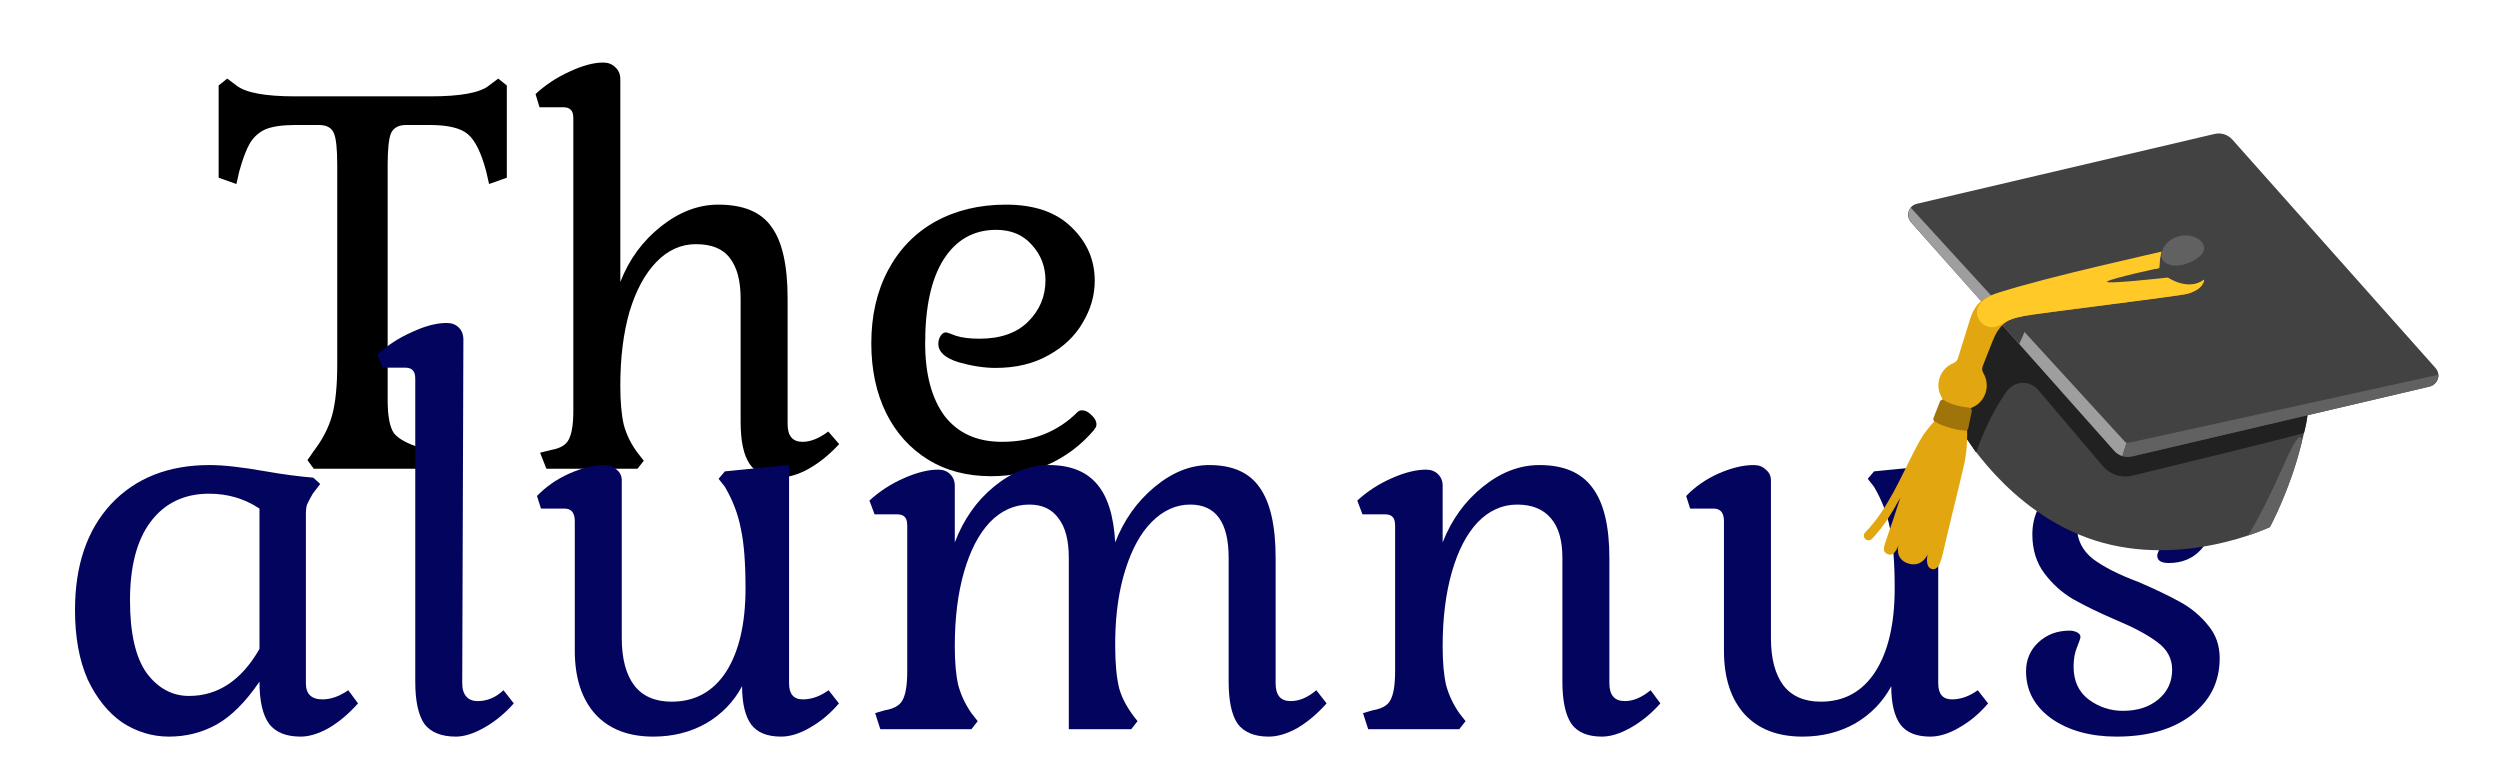 <svg width="48" height="15" viewBox="0 0 48 15" fill="none" xmlns="http://www.w3.org/2000/svg">
<path d="M5.903 8.835L6.024 8.659C6.193 8.439 6.31 8.212 6.376 7.977C6.442 7.735 6.475 7.409 6.475 6.998V3.17C6.475 2.855 6.453 2.649 6.409 2.554C6.365 2.451 6.27 2.4 6.123 2.4H5.672C5.43 2.4 5.243 2.426 5.111 2.477C4.986 2.528 4.884 2.616 4.803 2.741C4.73 2.866 4.66 3.049 4.594 3.291L4.539 3.533L4.198 3.412V1.641L4.363 1.509L4.539 1.641C4.715 1.78 5.089 1.85 5.661 1.85H8.268C8.847 1.85 9.221 1.78 9.39 1.641L9.566 1.509L9.731 1.641V3.412L9.39 3.533L9.335 3.291C9.24 2.932 9.122 2.693 8.983 2.576C8.844 2.459 8.602 2.4 8.257 2.4H7.795C7.656 2.4 7.56 2.451 7.509 2.554C7.465 2.657 7.443 2.862 7.443 3.17V7.68C7.443 7.988 7.483 8.201 7.564 8.318C7.652 8.428 7.828 8.523 8.092 8.604L8.334 8.659L8.213 9H6.024L5.903 8.835Z" fill="black"/>
<path d="M14.979 9.165C14.707 9.165 14.513 9.081 14.396 8.912C14.278 8.743 14.22 8.472 14.22 8.098V5.733C14.22 5.388 14.15 5.128 14.011 4.952C13.879 4.776 13.662 4.688 13.362 4.688C13.076 4.688 12.823 4.802 12.603 5.029C12.383 5.256 12.21 5.575 12.086 5.986C11.968 6.397 11.91 6.87 11.91 7.405C11.91 7.713 11.932 7.962 11.976 8.153C12.027 8.344 12.115 8.523 12.24 8.692L12.361 8.846L12.24 9H10.491L10.37 8.692L10.59 8.637C10.758 8.608 10.868 8.542 10.92 8.439C10.978 8.329 11.008 8.146 11.008 7.889V2.279C11.008 2.198 10.993 2.143 10.964 2.114C10.934 2.077 10.883 2.059 10.81 2.059H10.359L10.282 1.806C10.472 1.63 10.689 1.487 10.931 1.377C11.18 1.26 11.396 1.201 11.58 1.201C11.675 1.201 11.752 1.23 11.811 1.289C11.877 1.348 11.91 1.425 11.91 1.52V5.414C12.078 4.981 12.339 4.626 12.691 4.347C13.043 4.068 13.409 3.929 13.791 3.929C14.275 3.929 14.616 4.072 14.814 4.358C15.019 4.637 15.122 5.095 15.122 5.733V8.142C15.122 8.369 15.217 8.483 15.408 8.483C15.562 8.483 15.727 8.417 15.903 8.285L16.112 8.527C15.928 8.725 15.734 8.883 15.529 9C15.331 9.11 15.147 9.165 14.979 9.165Z" fill="black"/>
<path d="M19.028 9.143C18.566 9.143 18.163 9.037 17.818 8.824C17.473 8.611 17.206 8.314 17.015 7.933C16.824 7.544 16.729 7.097 16.729 6.591C16.729 6.063 16.835 5.597 17.048 5.194C17.261 4.791 17.561 4.479 17.95 4.259C18.346 4.039 18.801 3.929 19.314 3.929C19.857 3.929 20.275 4.072 20.568 4.358C20.869 4.644 21.019 4.989 21.019 5.392C21.019 5.671 20.942 5.938 20.788 6.195C20.641 6.452 20.421 6.661 20.128 6.822C19.842 6.983 19.505 7.064 19.116 7.064C18.896 7.064 18.658 7.027 18.401 6.954C18.144 6.873 18.016 6.756 18.016 6.602C18.016 6.543 18.031 6.492 18.06 6.448C18.089 6.404 18.122 6.382 18.159 6.382C18.181 6.382 18.247 6.404 18.357 6.448C18.474 6.485 18.625 6.503 18.808 6.503C19.211 6.503 19.523 6.393 19.743 6.173C19.963 5.953 20.073 5.689 20.073 5.381C20.073 5.117 19.985 4.89 19.809 4.699C19.64 4.508 19.413 4.413 19.127 4.413C18.694 4.413 18.357 4.604 18.115 4.985C17.88 5.359 17.763 5.894 17.763 6.591C17.763 7.185 17.888 7.651 18.137 7.988C18.394 8.318 18.76 8.483 19.237 8.483C19.824 8.483 20.308 8.292 20.689 7.911C20.711 7.889 20.74 7.878 20.777 7.878C20.836 7.878 20.894 7.907 20.953 7.966C21.019 8.025 21.052 8.087 21.052 8.153C21.052 8.175 21.045 8.197 21.03 8.219C21.015 8.234 21.008 8.245 21.008 8.252C20.759 8.545 20.462 8.769 20.117 8.923C19.78 9.07 19.417 9.143 19.028 9.143Z" fill="black"/>
<path d="M3.244 14.143C2.921 14.143 2.621 14.051 2.342 13.868C2.071 13.677 1.851 13.402 1.682 13.043C1.521 12.676 1.44 12.233 1.44 11.712C1.44 10.854 1.671 10.176 2.133 9.677C2.602 9.178 3.233 8.929 4.025 8.929C4.289 8.929 4.648 8.969 5.103 9.05C5.44 9.109 5.745 9.149 6.016 9.171L6.148 9.292L6.005 9.479C5.954 9.567 5.917 9.637 5.895 9.688C5.88 9.732 5.873 9.794 5.873 9.875V13.12C5.873 13.325 5.979 13.428 6.192 13.428C6.353 13.428 6.518 13.369 6.687 13.252L6.874 13.505C6.698 13.703 6.511 13.861 6.313 13.978C6.115 14.088 5.935 14.143 5.774 14.143C5.495 14.143 5.294 14.062 5.169 13.901C5.044 13.732 4.982 13.461 4.982 13.087C4.718 13.476 4.443 13.751 4.157 13.912C3.878 14.066 3.574 14.143 3.244 14.143ZM3.629 13.362C4.186 13.362 4.637 13.061 4.982 12.46V9.765C4.696 9.574 4.373 9.479 4.014 9.479C3.537 9.479 3.163 9.659 2.892 10.018C2.628 10.37 2.496 10.872 2.496 11.525C2.496 12.156 2.602 12.621 2.815 12.922C3.035 13.215 3.306 13.362 3.629 13.362Z" fill="#03045E"/>
<path d="M8.754 14.143C8.475 14.143 8.274 14.062 8.149 13.901C8.032 13.732 7.973 13.461 7.973 13.087V7.279C7.973 7.198 7.958 7.143 7.929 7.114C7.9 7.077 7.848 7.059 7.775 7.059H7.346L7.247 6.806C7.438 6.63 7.658 6.487 7.907 6.377C8.156 6.26 8.38 6.201 8.578 6.201C8.673 6.201 8.75 6.23 8.809 6.289C8.868 6.348 8.897 6.425 8.897 6.52L8.875 13.12C8.875 13.23 8.901 13.314 8.952 13.373C9.003 13.432 9.077 13.461 9.172 13.461C9.355 13.461 9.52 13.391 9.667 13.252L9.865 13.505C9.696 13.696 9.509 13.85 9.304 13.967C9.099 14.084 8.915 14.143 8.754 14.143Z" fill="#03045E"/>
<path d="M12.543 14.143C12.066 14.143 11.696 14 11.432 13.714C11.168 13.421 11.036 13.014 11.036 12.493V10.007C11.036 9.846 10.97 9.765 10.838 9.765H10.387L10.31 9.523C10.479 9.347 10.684 9.204 10.926 9.094C11.175 8.984 11.403 8.929 11.608 8.929C11.703 8.929 11.78 8.958 11.839 9.017C11.905 9.068 11.938 9.138 11.938 9.226V12.251C11.938 12.647 12.019 12.951 12.18 13.164C12.341 13.369 12.58 13.472 12.895 13.472C13.342 13.472 13.691 13.281 13.94 12.9C14.189 12.511 14.314 11.976 14.314 11.294C14.314 10.81 14.285 10.432 14.226 10.161C14.175 9.882 14.072 9.611 13.918 9.347L13.797 9.193L13.918 9.05L15.15 8.929V13.12C15.15 13.325 15.238 13.428 15.414 13.428C15.583 13.428 15.748 13.369 15.909 13.252L16.107 13.505C15.946 13.696 15.762 13.85 15.557 13.967C15.359 14.084 15.172 14.143 14.996 14.143C14.732 14.143 14.541 14.066 14.424 13.912C14.307 13.751 14.248 13.505 14.248 13.175C14.087 13.476 13.856 13.714 13.555 13.89C13.254 14.059 12.917 14.143 12.543 14.143Z" fill="#03045E"/>
<path d="M24.36 14.143C24.088 14.143 23.89 14.062 23.766 13.901C23.648 13.732 23.59 13.461 23.59 13.087V10.711C23.59 10.029 23.344 9.688 22.853 9.688C22.581 9.688 22.336 9.798 22.116 10.018C21.903 10.231 21.735 10.535 21.61 10.931C21.485 11.32 21.419 11.771 21.412 12.284V12.405C21.412 12.742 21.438 13.014 21.489 13.219C21.547 13.424 21.665 13.633 21.841 13.846L21.72 14H20.521V10.711C20.521 10.374 20.455 10.121 20.323 9.952C20.198 9.776 20.011 9.688 19.762 9.688C19.476 9.688 19.223 9.802 19.003 10.029C18.79 10.256 18.625 10.575 18.508 10.986C18.39 11.397 18.332 11.87 18.332 12.405C18.332 12.713 18.354 12.962 18.398 13.153C18.449 13.344 18.534 13.523 18.651 13.692L18.772 13.846L18.651 14H16.902L16.803 13.692L16.99 13.637C17.166 13.608 17.279 13.542 17.331 13.439C17.39 13.329 17.419 13.146 17.419 12.889V10.095C17.419 10.014 17.404 9.959 17.375 9.93C17.346 9.893 17.294 9.875 17.221 9.875H16.792L16.693 9.611C16.884 9.435 17.104 9.292 17.353 9.182C17.602 9.072 17.822 9.017 18.013 9.017C18.108 9.017 18.185 9.046 18.244 9.105C18.302 9.164 18.332 9.237 18.332 9.325V10.414C18.5 9.974 18.75 9.618 19.08 9.347C19.417 9.068 19.769 8.929 20.136 8.929C20.547 8.929 20.855 9.05 21.06 9.292C21.265 9.527 21.383 9.901 21.412 10.414C21.581 9.981 21.834 9.626 22.171 9.347C22.508 9.068 22.857 8.929 23.216 8.929C23.663 8.929 23.986 9.072 24.184 9.358C24.389 9.644 24.492 10.095 24.492 10.711V13.12C24.492 13.347 24.587 13.461 24.778 13.461C24.947 13.461 25.111 13.391 25.273 13.252L25.471 13.505C25.295 13.703 25.108 13.861 24.91 13.978C24.712 14.088 24.529 14.143 24.36 14.143Z" fill="#03045E"/>
<path d="M30.757 14.143C30.486 14.143 30.291 14.062 30.174 13.901C30.057 13.732 29.998 13.461 29.998 13.087V10.711C29.998 10.374 29.925 10.121 29.778 9.952C29.631 9.776 29.415 9.688 29.129 9.688C28.843 9.688 28.59 9.802 28.37 10.029C28.157 10.256 27.992 10.575 27.875 10.986C27.758 11.397 27.699 11.87 27.699 12.405C27.699 12.713 27.721 12.962 27.765 13.153C27.816 13.344 27.901 13.523 28.018 13.692L28.139 13.846L28.018 14H26.269L26.17 13.692L26.357 13.637C26.533 13.608 26.647 13.542 26.698 13.439C26.757 13.329 26.786 13.146 26.786 12.889V10.095C26.786 10.014 26.771 9.959 26.742 9.93C26.713 9.893 26.661 9.875 26.588 9.875H26.159L26.06 9.611C26.251 9.435 26.471 9.292 26.72 9.182C26.969 9.072 27.189 9.017 27.38 9.017C27.475 9.017 27.552 9.046 27.611 9.105C27.67 9.164 27.699 9.237 27.699 9.325V10.414C27.868 9.981 28.124 9.626 28.469 9.347C28.814 9.068 29.177 8.929 29.558 8.929C30.02 8.929 30.357 9.072 30.57 9.358C30.79 9.644 30.9 10.095 30.9 10.711V13.12C30.9 13.347 30.999 13.461 31.197 13.461C31.358 13.461 31.523 13.391 31.692 13.252L31.879 13.505C31.71 13.696 31.523 13.85 31.318 13.967C31.113 14.084 30.926 14.143 30.757 14.143Z" fill="#03045E"/>
<path d="M34.607 14.143C34.131 14.143 33.76 14 33.496 13.714C33.232 13.421 33.1 13.014 33.1 12.493V10.007C33.1 9.846 33.034 9.765 32.902 9.765H32.451L32.374 9.523C32.543 9.347 32.748 9.204 32.99 9.094C33.24 8.984 33.467 8.929 33.672 8.929C33.768 8.929 33.845 8.958 33.903 9.017C33.969 9.068 34.002 9.138 34.002 9.226V12.251C34.002 12.647 34.083 12.951 34.244 13.164C34.406 13.369 34.644 13.472 34.959 13.472C35.407 13.472 35.755 13.281 36.004 12.9C36.254 12.511 36.378 11.976 36.378 11.294C36.378 10.81 36.349 10.432 36.29 10.161C36.239 9.882 36.136 9.611 35.982 9.347L35.861 9.193L35.982 9.05L37.214 8.929V13.12C37.214 13.325 37.302 13.428 37.478 13.428C37.647 13.428 37.812 13.369 37.973 13.252L38.171 13.505C38.01 13.696 37.827 13.85 37.621 13.967C37.423 14.084 37.236 14.143 37.06 14.143C36.796 14.143 36.606 14.066 36.488 13.912C36.371 13.751 36.312 13.505 36.312 13.175C36.151 13.476 35.92 13.714 35.619 13.89C35.319 14.059 34.981 14.143 34.607 14.143Z" fill="#03045E"/>
<path d="M40.638 14.143C40.14 14.143 39.725 14.029 39.395 13.802C39.065 13.567 38.9 13.263 38.9 12.889C38.9 12.669 38.977 12.486 39.131 12.339C39.293 12.185 39.494 12.108 39.736 12.108C39.788 12.108 39.835 12.119 39.879 12.141C39.923 12.163 39.945 12.192 39.945 12.229C39.945 12.251 39.923 12.317 39.879 12.427C39.835 12.53 39.813 12.654 39.813 12.801C39.813 13.072 39.909 13.281 40.099 13.428C40.297 13.575 40.517 13.648 40.759 13.648C41.038 13.648 41.265 13.575 41.441 13.428C41.617 13.281 41.705 13.091 41.705 12.856C41.705 12.643 41.61 12.467 41.419 12.328C41.236 12.189 40.968 12.046 40.616 11.899C40.294 11.76 40.022 11.628 39.802 11.503C39.59 11.378 39.406 11.213 39.252 11.008C39.098 10.803 39.021 10.553 39.021 10.26C39.021 9.871 39.194 9.552 39.538 9.303C39.883 9.054 40.316 8.929 40.836 8.929C41.313 8.929 41.705 9.021 42.013 9.204C42.321 9.38 42.475 9.626 42.475 9.941C42.475 10.198 42.398 10.407 42.244 10.568C42.09 10.729 41.889 10.81 41.639 10.81C41.493 10.81 41.419 10.762 41.419 10.667C41.419 10.638 41.445 10.572 41.496 10.469C41.555 10.366 41.584 10.249 41.584 10.117C41.584 9.882 41.5 9.706 41.331 9.589C41.163 9.464 40.972 9.402 40.759 9.402C40.488 9.402 40.272 9.468 40.11 9.6C39.956 9.732 39.879 9.904 39.879 10.117C39.879 10.366 39.982 10.572 40.187 10.733C40.393 10.887 40.682 11.034 41.056 11.173C41.379 11.312 41.647 11.441 41.859 11.558C42.072 11.675 42.252 11.826 42.398 12.009C42.545 12.185 42.618 12.394 42.618 12.636C42.618 13.091 42.435 13.457 42.068 13.736C41.709 14.007 41.232 14.143 40.638 14.143Z" fill="#03045E"/>
<path d="M43.583 10.119C43.583 10.119 41.923 10.915 40.231 10.379C38.539 9.843 37.641 8.237 37.641 8.237C37.641 8.237 37.764 7.02 39.004 5.242C39.657 4.305 44.306 5.66 44.379 6.684C44.505 8.423 43.583 10.119 43.583 10.119Z" fill="#424242"/>
<path d="M37.641 8.237L37.943 8.691C37.943 8.691 38.144 8.046 38.533 7.509C38.678 7.308 38.974 7.298 39.134 7.488L40.375 8.95C40.443 9.03 40.532 9.089 40.632 9.122C40.732 9.154 40.839 9.158 40.941 9.133C41.823 8.919 44.126 8.356 44.237 8.312C44.237 8.312 44.283 8.167 44.305 7.971L38.3 6.078L37.641 8.237Z" fill="#212121"/>
<path d="M46.65 7.42L40.933 8.762C40.808 8.791 40.677 8.75 40.591 8.654L36.69 4.266C36.581 4.144 36.643 3.951 36.802 3.913L42.519 2.572C42.644 2.542 42.775 2.584 42.861 2.68L46.764 7.068C46.871 7.189 46.81 7.383 46.65 7.42Z" fill="#424242"/>
<path d="M40.833 8.499C40.832 8.499 40.83 8.499 40.829 8.499C40.816 8.495 40.803 8.487 40.794 8.476L36.685 3.986C36.685 3.986 36.645 4.025 36.643 4.117C36.642 4.208 36.673 4.247 36.69 4.266L40.592 8.655C40.635 8.703 40.689 8.738 40.748 8.757L40.752 8.758L40.833 8.499Z" fill="#9E9E9E"/>
<path d="M40.829 8.499C40.83 8.499 40.832 8.499 40.833 8.499C40.846 8.503 40.861 8.505 40.875 8.501L46.819 7.195C46.819 7.195 46.829 7.249 46.778 7.326C46.726 7.401 46.678 7.416 46.653 7.422L40.936 8.764C40.874 8.779 40.809 8.776 40.75 8.757L40.747 8.756L40.828 8.498L40.829 8.499Z" fill="#616161"/>
<path d="M38.769 6.605L38.871 6.375C38.871 6.375 41.304 5.904 41.547 5.85C41.789 5.796 42.046 5.732 42.175 5.657C42.404 5.524 42.319 5.369 42.319 5.369C42.319 5.369 42.116 5.543 41.809 5.404C41.633 5.324 41.442 5.1 41.424 5.018C41.407 4.936 38.548 5.962 38.548 5.962L38.442 6.238L38.769 6.605Z" fill="#424242"/>
<path d="M42.319 5.369C41.999 5.608 41.665 5.355 41.665 5.355C41.665 5.355 40.309 5.546 40.292 5.447C40.275 5.347 41.457 5.146 41.457 5.146C41.457 5.146 41.467 4.92 41.501 4.833C41.501 4.833 39.291 5.421 38.476 5.596C38.049 5.688 37.91 5.859 37.824 6.133C37.786 6.253 37.664 6.644 37.592 6.878C37.579 6.921 37.547 6.956 37.506 6.972C37.443 6.997 37.386 7.036 37.34 7.086C37.294 7.136 37.259 7.195 37.239 7.259C37.197 7.389 37.218 7.523 37.282 7.632C37.316 7.69 37.277 7.78 37.262 7.842C37.234 7.96 37.209 8.009 37.128 8.101C37.048 8.19 36.971 8.284 36.907 8.384C36.857 8.462 36.814 8.544 36.772 8.626C36.488 9.172 36.246 9.776 35.811 10.223C35.803 10.231 35.796 10.241 35.792 10.252C35.788 10.263 35.786 10.275 35.786 10.286C35.786 10.298 35.789 10.309 35.793 10.32C35.798 10.331 35.805 10.341 35.813 10.349C35.83 10.365 35.853 10.374 35.877 10.374C35.9 10.374 35.923 10.364 35.939 10.348C36.166 10.115 36.334 9.834 36.488 9.552C36.399 9.823 36.31 10.097 36.207 10.39C36.187 10.447 36.146 10.562 36.191 10.604C36.358 10.762 36.451 10.468 36.451 10.468C36.451 10.468 36.37 10.733 36.638 10.819C36.907 10.903 37.01 10.645 37.01 10.645C37.01 10.645 36.952 10.894 37.094 10.926C37.152 10.938 37.236 10.928 37.302 10.629C37.367 10.331 37.631 9.272 37.707 8.935C37.812 8.468 37.748 8.15 37.769 7.98C37.777 7.915 37.796 7.852 37.857 7.827C37.919 7.802 37.975 7.765 38.021 7.716C38.066 7.668 38.101 7.61 38.122 7.547C38.143 7.484 38.151 7.417 38.143 7.35C38.136 7.284 38.114 7.22 38.08 7.163C38.067 7.143 38.06 7.12 38.058 7.097C38.056 7.073 38.06 7.049 38.069 7.028C38.154 6.813 38.273 6.501 38.31 6.431C38.478 6.12 38.66 6.113 38.859 6.067C39.058 6.022 41.836 5.688 42.007 5.639C42.324 5.546 42.319 5.369 42.319 5.369Z" fill="#E2A610"/>
<path d="M42.319 5.369C42.016 5.598 41.623 5.329 41.623 5.329C41.623 5.329 40.357 5.47 40.459 5.404C40.56 5.338 41.457 5.146 41.457 5.146C41.457 5.146 41.467 4.92 41.501 4.833C41.501 4.833 39.287 5.322 38.397 5.612C38.167 5.687 37.865 5.834 37.984 6.113C38.04 6.241 38.202 6.316 38.334 6.27C38.415 6.244 38.487 6.19 38.562 6.153C38.656 6.107 38.756 6.09 38.856 6.067C39.055 6.021 41.833 5.687 42.004 5.638C42.324 5.546 42.319 5.369 42.319 5.369Z" fill="#FFCA28"/>
<path d="M37.394 8.2C37.282 8.165 37.209 8.132 37.146 8.094C37.134 8.087 37.126 8.077 37.122 8.064C37.117 8.052 37.118 8.038 37.123 8.026L37.247 7.709C37.26 7.677 37.299 7.664 37.328 7.684C37.397 7.73 37.542 7.8 37.808 7.826C37.841 7.829 37.864 7.86 37.858 7.893L37.79 8.225C37.784 8.252 37.76 8.271 37.732 8.269C37.593 8.258 37.498 8.233 37.394 8.2Z" fill="#9E740B"/>
<path d="M43.583 10.119C43.583 10.119 43.98 9.384 44.184 8.532C44.218 8.389 44.17 8.24 43.947 8.711C43.82 8.981 43.47 9.799 43.161 10.282C43.426 10.194 43.583 10.119 43.583 10.119Z" fill="#616161"/>
<path d="M42.225 4.599C42.281 4.638 42.322 4.704 42.318 4.772C42.313 4.864 42.233 4.931 42.154 4.979C42.001 5.073 41.81 5.137 41.639 5.077C41.583 5.057 41.528 5.02 41.508 4.964C41.493 4.925 41.498 4.881 41.508 4.841C41.584 4.545 41.983 4.429 42.225 4.599Z" fill="#616161"/>
</svg>
